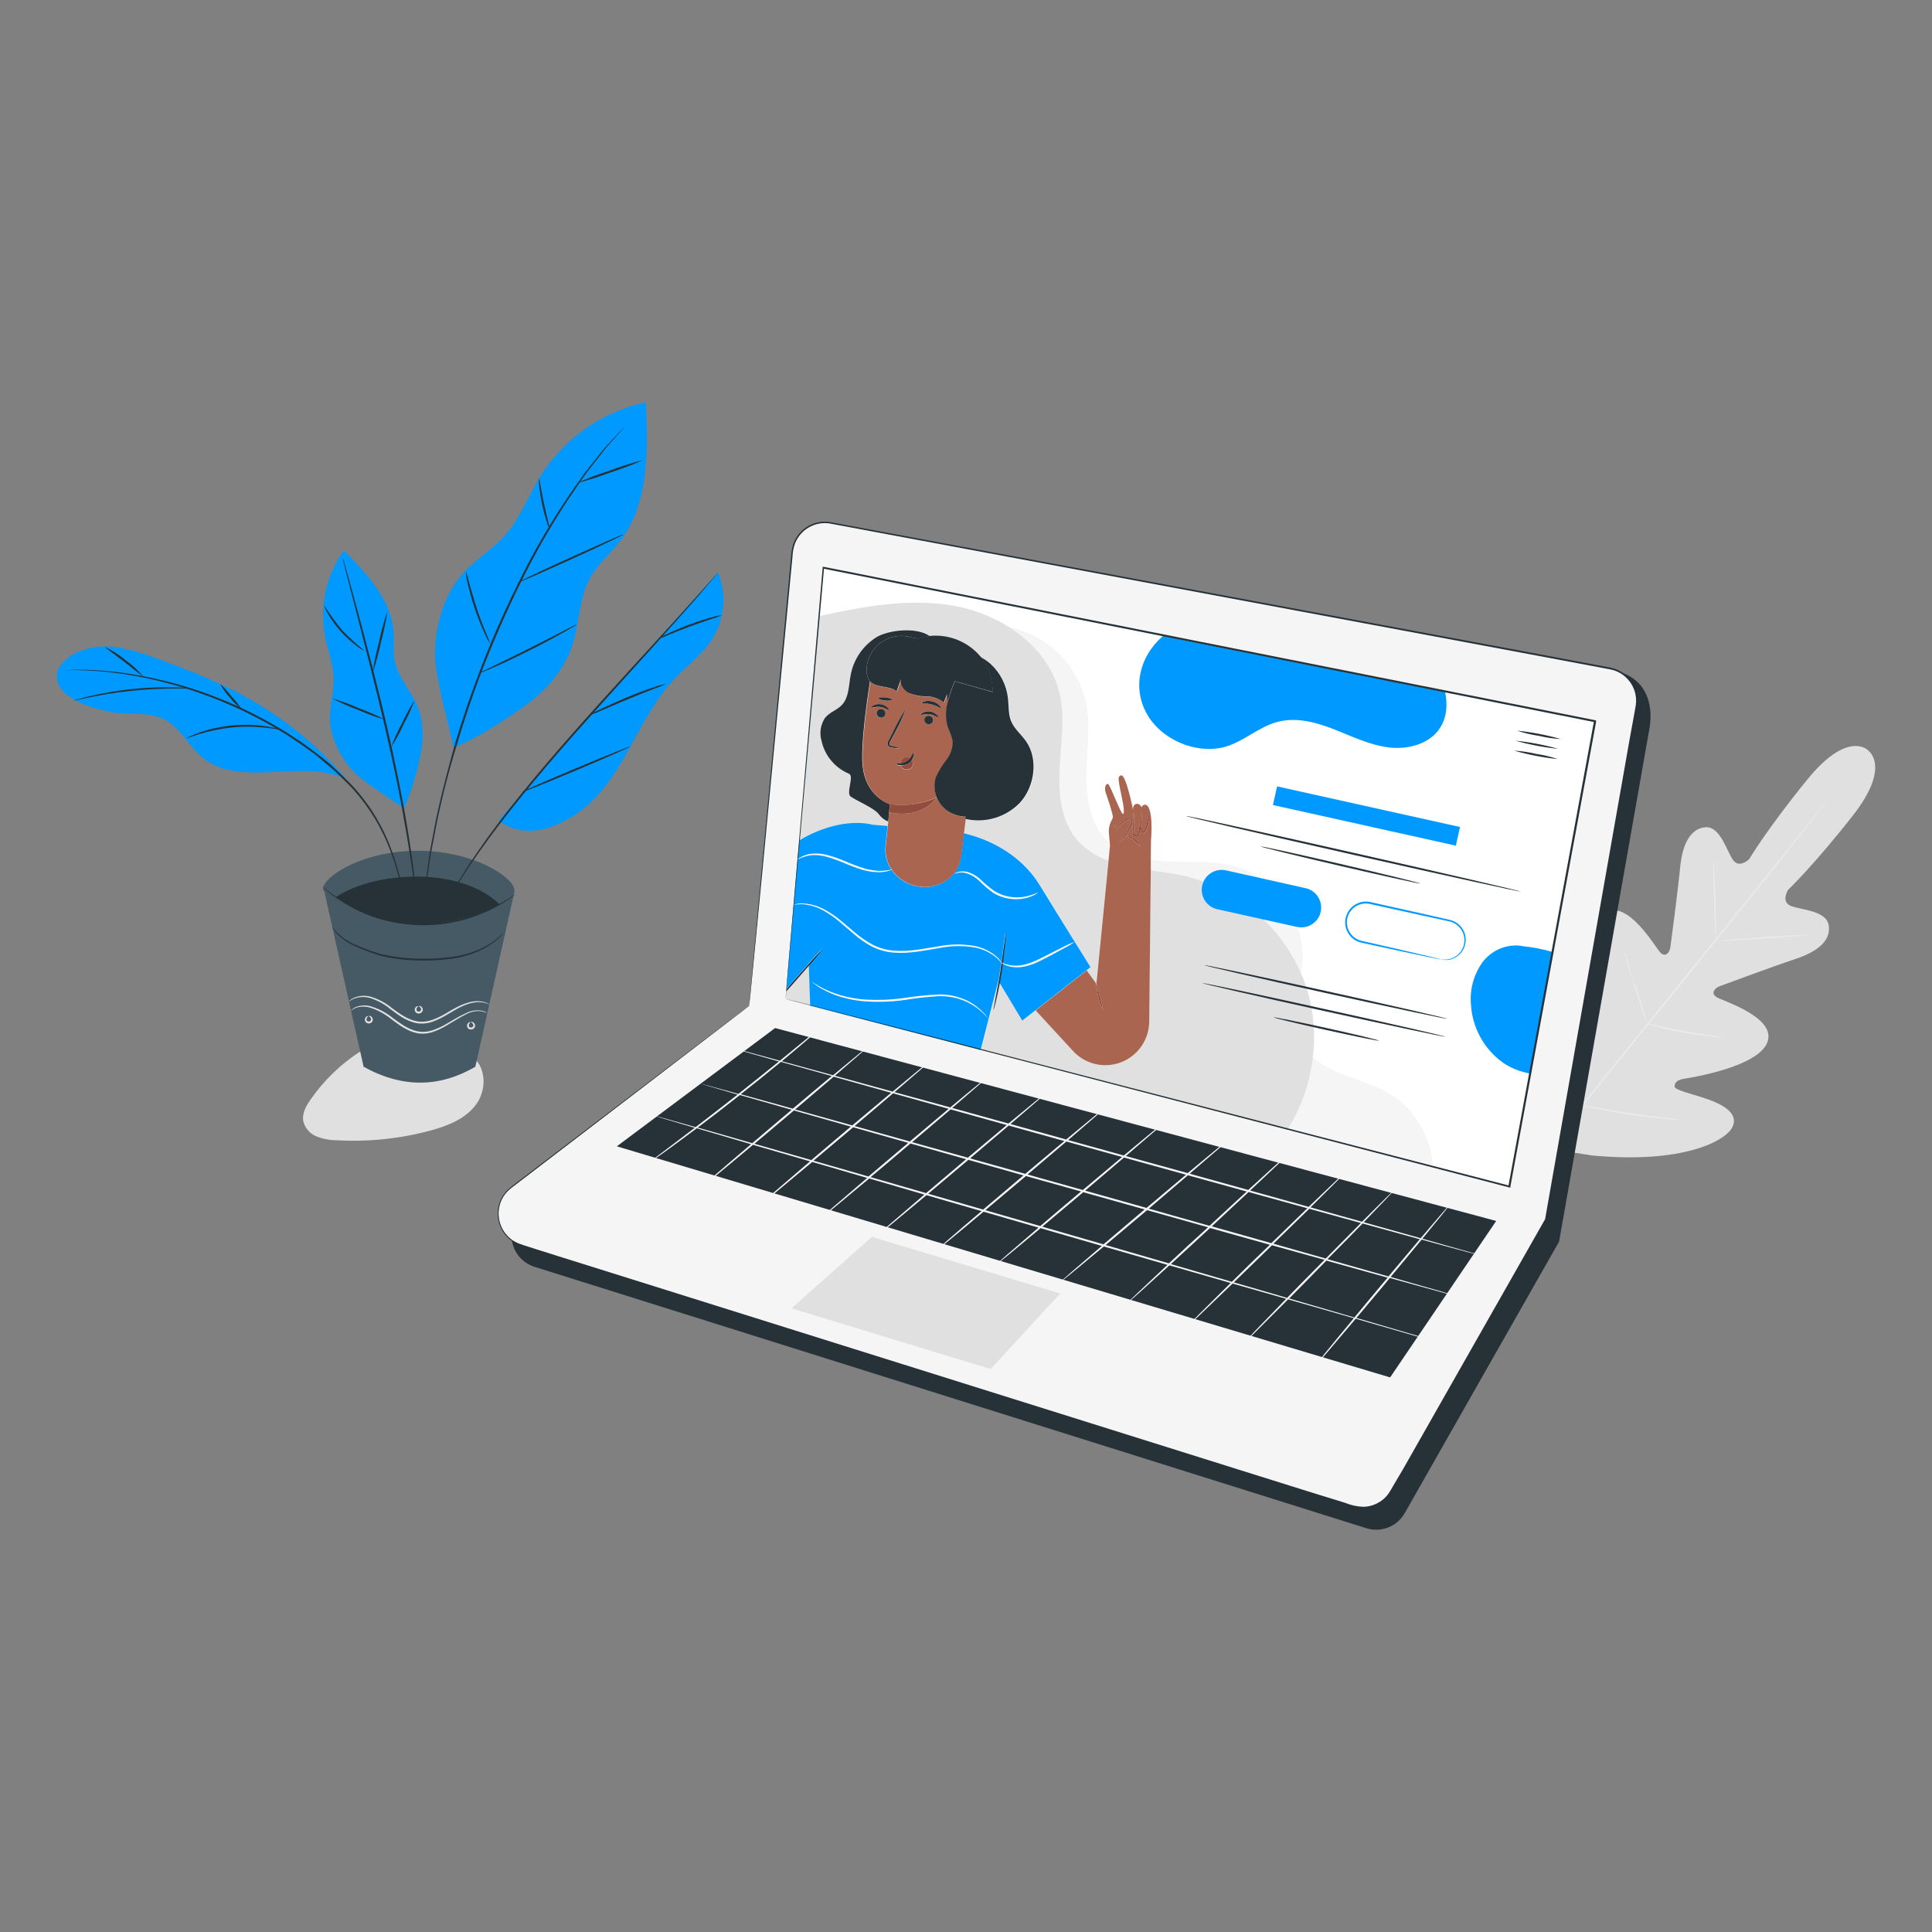 <?xml version="1.0" encoding="UTF-8"?>
<svg id="a" data-name="Layer 1" xmlns="http://www.w3.org/2000/svg" viewBox="0 0 566.929 566.929">
  <rect x="0" y="0" width="566.929" height="566.929" fill="#808080" stroke="none"/>
  <defs>
    <style>
      .b {
        fill: #aa6550;
      }

      .b, .c, .d, .e, .f, .g, .h, .i, .j, .k {
        stroke-width: 0px;
      }

      .c {
        fill: #e0e0e0;
      }

      .d {
        fill: #f5f5f5;
      }

      .e {
        fill: #934d3d;
      }

      .f {
        fill: #fff;
      }

      .g {
        fill: #09f;
      }

      .h {
        fill: #fafafa;
      }

      .i {
        fill: #263238;
      }

      .j {
        fill: #ebebeb;
      }

      .k {
        fill: #455a64;
      }
    </style>
  </defs>
  <path class="c" d="M105.92,308.412c-5.858,3.748-10.91,8.625-14.861,14.347-1.252,1.823-2.427,3.936-2.091,6.117.218,1.011.68,1.954,1.344,2.747.664.793,1.512,1.412,2.469,1.805,1.914.766,3.955,1.164,6.016,1.174,9.278.522,18.58-.445,27.553-2.863,5.2-1.409,10.623-3.567,13.632-8.04,2.706-4.015,2.673-10.064-.939-13.273-2.449-2.237-5.949-2.728-9.226-3.008-7.621-.653-15.291-.454-22.868.593"/>
  <path class="c" d="M548.114,220.127s-5.871-5.994-17.746,8.588c-11.876,14.582-17.064,23.36-17.064,23.36,0,0-2.941,2.952-4.819.201-1.879-2.751-3.735-9.807-7.984-9.527-4.249.279-6.788,4.641-7.458,11.63-.671,6.989-2.707,22.241-2.896,23.617-.19,1.375-1.376,3.154-2.953,1.487-1.576-1.666-9.673-15.823-16.158-11.574-6.486,4.25-5.155,24.02-5.054,26.178.101,2.158-.481,2.952-1.566,3.254-1.085.302-3.355-4.719-5.826-8.644-2.471-3.925-6.016-8.063-9.549-5.289-3.534,2.773-7.448,16.538.973,42.101l4.685,11.585,12.39,1.957c26.837,2.561,39.373-4.294,41.285-8.342,1.912-4.048-2.896-6.62-7.269-8.152-4.372-1.532-9.773-2.65-9.717-3.769.056-1.118.682-1.879,2.818-2.236,2.135-.358,21.705-3.455,24.422-10.724s-12.882-12.032-14.861-13.195c-1.979-1.163-.48-2.728.794-3.209,1.275-.481,15.734-5.838,22.365-8.04,6.631-2.203,10.377-5.468,9.695-9.841-.682-4.372-7.962-4.473-11.059-5.681-3.098-1.207-.862-4.752-.862-4.752,0,0,7.403-7,19.01-21.806,11.608-14.806,4.25-19.278,4.25-19.278"/>
  <path class="j" d="M537.458,233.177s-.067.112-.224.324l-.693.917c-.637.817-1.554,2.001-2.717,3.522-2.371,3.053-5.815,7.458-10.064,12.871-8.566,10.836-20.531,25.72-33.782,42.08-13.251,16.359-25.272,31.232-33.905,42.023-4.305,5.39-7.828,9.751-10.199,12.793l-2.773,3.467c-.313.391-.559.682-.727.905-.168.224-.257.291-.257.291,0,0,.068-.112.224-.324l.693-.917c.637-.817,1.554-2.002,2.717-3.522,2.371-3.053,5.814-7.448,10.064-12.86,8.566-10.835,20.531-25.72,33.793-42.101,13.262-16.382,25.25-31.21,33.86-42.001l10.199-12.793,2.773-3.477.727-.895.291-.302Z"/>
  <path class="j" d="M502.725,252.735c.07.294.112.594.123.895.067.582.123,1.42.201,2.449.135,2.08.246,4.942.302,8.107.056,3.164.1,5.949.145,8.107,0,.973,0,1.789.056,2.449.026.301.026.604,0,.905-.087-.291-.136-.591-.145-.894-.056-.582-.123-1.42-.179-2.449-.112-2.08-.179-4.943-.246-8.107-.067-3.165-.145-5.949-.201-8.108,0-.976-.022-1.793-.067-2.449-.035-.301-.031-.606.011-.906Z"/>
  <path class="j" d="M504.593,276.106c0-.112,5.893-.593,13.173-1.118,7.28-.525,13.195-.816,13.206-.705.011.112-5.893.593-13.184,1.118-7.291.525-13.195.816-13.195.705Z"/>
  <path class="j" d="M483.089,300.349c.311.006.619.055.917.145l2.449.537c2.069.448,4.931,1.063,8.108,1.611,3.176.548,6.072.973,8.174,1.252l2.482.335c.307.024.611.08.906.168-.305.034-.612.034-.917,0-.593,0-1.454-.101-2.505-.201-2.114-.212-5.021-.582-8.208-1.118-3.187-.537-6.049-1.207-8.107-1.722-1.029-.268-1.856-.481-2.427-.659-.3-.092-.591-.207-.872-.347Z"/>
  <path class="j" d="M476.726,279.584c.149.243.262.507.336.783.212.592.458,1.331.76,2.236.637,1.845.828,4.842,2.393,7.257.917,2.852,1.722,5.435,2.236,7.302l.649,2.236c.093.272.157.553.19.839-.149-.243-.262-.507-.336-.783l-.76-2.236c-.637-1.856-1.476-4.473-2.393-7.269-.917-2.796-1.711-5.424-2.237-7.302l-.648-2.236c-.092-.269-.156-.546-.19-.827Z"/>
  <path class="j" d="M455.033,298.572c.167.323.306.659.414,1.006l.995,2.807c.817,2.37,1.924,5.591,3.131,9.281,1.208,3.69,2.237,6.933,3.03,9.326.347,1.118.649,2.102.872,2.84.129.339.219.692.269,1.051-.167-.323-.306-.659-.414-1.006l-.995-2.796c-.817-2.371-1.924-5.659-3.131-9.293-1.208-3.634-2.237-6.933-3.03-9.326-.347-1.118-.637-2.102-.872-2.841-.122-.342-.211-.693-.269-1.051Z"/>
  <path class="j" d="M463.71,324.201c.376.026.751.082,1.118.168l3.131.559c2.639.481,6.296,1.118,10.355,1.722,4.059.604,7.727,1.051,10.4,1.353l3.164.369c.378.025.752.085,1.118.179-.391.029-.783.029-1.174,0-.749,0-1.834-.123-3.164-.246-2.684-.235-6.374-.637-10.445-1.241-4.07-.604-7.704-1.286-10.343-1.834-1.309-.268-2.371-.503-3.109-.682-.358-.092-.709-.207-1.051-.347Z"/>
  <path class="i" d="M223.703,301.613l-69.812,53.273c-1.403,1.071-2.483,2.508-3.126,4.151-.642,1.644-.821,3.432-.516,5.171.304,1.738,1.08,3.36,2.243,4.688,1.163,1.327,2.668,2.311,4.351,2.842l244.122,76.711c2.105.657,4.372.571,6.422-.243,2.05-.814,3.758-2.307,4.839-4.23l45.277-79.652,26.536-150.694c.917-5.199.134-13.419-8.23-16.248l-228.042-37.55c-1.316-.243-2.668-.21-3.97.097-1.302.307-2.526.882-3.595,1.687-1.068.805-1.958,1.824-2.611,2.992-.654,1.167-1.057,2.458-1.185,3.79l-12.703,133.215Z"/>
  <path class="d" d="M219.812,295.205l-69.778,53.295c-1.403,1.073-2.483,2.51-3.125,4.154-.642,1.644-.819,3.433-.514,5.172.306,1.739,1.083,3.36,2.247,4.687,1.165,1.327,2.671,2.309,4.355,2.839l244.077,76.689c2.105.652,4.371.565,6.419-.249,2.049-.814,3.757-2.304,4.841-4.224l45.278-79.652,26.547-150.638c.454-2.505-.103-5.088-1.549-7.184-1.446-2.096-3.663-3.533-6.167-3.998l-228.578-42.672c-1.315-.247-2.667-.217-3.971.088-1.303.305-2.528.878-3.597,1.683-1.069.805-1.959,1.824-2.612,2.992-.653,1.168-1.056,2.459-1.182,3.791l-12.692,133.226Z"/>
  <path class="i" d="M219.812,295.206s.067-.906.224-2.639c.157-1.733.391-4.327.705-7.704.626-6.776,1.555-16.773,2.751-29.6,1.197-12.826,2.684-28.56,4.395-46.798.865-9.125,1.782-18.861,2.751-29.209.485-5.173.984-10.489,1.498-15.946.052-1.402.324-2.787.805-4.104.82-2.029,2.294-3.725,4.188-4.819,1.895-1.094,4.101-1.523,6.268-1.22l159.337,29.678,46.049,8.588,23.785,4.473c2.081.42,3.973,1.496,5.398,3.069,1.425,1.574,2.308,3.563,2.519,5.675.101,1.05.044,2.109-.168,3.142l-.537,3.053c-.358,2.024-.727,4.07-1.118,6.106-5.747,32.697-11.708,66.535-17.813,101.2-2.404,13.665-4.786,27.195-7.022,39.876l-24.042,42.269c-3.936,6.94-7.846,13.821-11.73,20.643l-5.793,10.198-2.885,5.055c-.44.882-.933,1.738-1.476,2.561-.591.799-1.3,1.504-2.102,2.091-1.618,1.164-3.544,1.822-5.536,1.89-.985.026-1.969-.094-2.918-.358-.939-.268-1.834-.57-2.751-.85l-10.858-3.41-21.392-6.709-41.375-12.994-142.161-44.73-14.738-4.64-7.079-2.237-3.477-1.118c-.571-.157-1.118-.403-1.7-.615-.552-.253-1.083-.548-1.587-.884-1.929-1.372-3.304-3.388-3.876-5.685-.572-2.297-.304-4.722.756-6.839.275-.496.582-.974.917-1.431.335-.443.709-.855,1.118-1.23.827-.771,1.722-1.375,2.572-2.046l5.066-3.869,34.05-25.921,21.471-16.326,5.591-4.227c1.252-.962,1.912-1.431,1.912-1.431l-1.868,1.454-5.591,4.261-21.403,16.404-34.017,26.033-5.066,3.88c-.85.66-1.767,1.286-2.549,2.024-.405.368-.778.768-1.118,1.197-.324.44-.616.903-.872,1.387-1.022,2.042-1.279,4.383-.725,6.597.554,2.215,1.882,4.159,3.744,5.48.487.321.999.602,1.532.839.548.212,1.118.447,1.666.615l3.467,1.118,7.09,2.236,14.739,4.618,142.206,44.606,41.375,12.983,21.392,6.709,10.858,3.355c1.746.717,3.604,1.118,5.491,1.185,1.875-.07,3.688-.693,5.211-1.789.76-.551,1.431-1.214,1.991-1.968.542-.787,1.038-1.605,1.487-2.449l2.975-5.032c1.923-3.385,3.854-6.784,5.792-10.198,3.869-6.821,7.779-13.702,11.73-20.643l24.031-42.281v.089c2.236-12.681,4.607-26.212,7.022-39.876l17.825-101.189,1.118-6.117.548-3.053c.2-.982.256-1.988.167-2.986-.206-1.997-1.047-3.875-2.399-5.358-1.353-1.484-3.146-2.494-5.115-2.883l-23.785-4.473-46.049-8.611-159.315-29.745c-2.082-.299-4.205.108-6.029,1.155s-3.245,2.676-4.035,4.626c-.469,1.281-.734,2.628-.783,3.992-.53,5.465-1.036,10.787-1.521,15.968-.995,10.344-1.934,20.128-2.807,29.231-1.756,18.239-3.265,33.961-4.473,46.809-1.207,12.849-2.236,22.801-2.862,29.566-.324,3.355-.582,5.938-.75,7.671s-.313,2.583-.313,2.583Z"/>
  <path class="i" d="M227.45,301.669l-46.44,34.71,226.912,67.81,31.121-45.914-211.593-56.605Z"/>
  <path class="c" d="M255.831,362.959l-23.595,20.956,58.461,17.814,20.419-22.163-55.285-16.606Z"/>
  <path class="d" d="M407.832,375.014c12.938,3.59,20.553,5.669,20.564,5.591s-7.503-2.236-20.318-5.893c3.355-4.037,6.463-7.771,9.091-10.958,11.775,3.22,18.653,5.077,18.674,5.021.022-.056-6.788-2.001-18.451-5.289,4.965-6.027,8.175-9.997,8.096-10.064s-3.467,3.869-8.599,9.919l-16.706-4.685c5.401-5.591,8.879-9.226,8.812-9.304s-3.757,3.556-9.326,9.159l-15.107-4.227c6.542-6.441,10.869-10.78,10.802-10.847-.067-.068-4.618,4.216-11.35,10.701l-17.165-4.786c7.123-6.654,11.887-11.182,11.809-11.272s-5.066,4.406-12.379,11.104l-17.177-4.775c7.224-6.173,12.021-10.343,11.954-10.433-.067-.089-5.11,4.059-12.535,10.265l-18.16-5.01c7.235-6.173,12.032-10.355,11.965-10.433s-5.111,4.048-12.558,10.276l-5.01-1.398-11.316-3.131c6.843-5.859,11.339-9.773,11.271-9.852-.067-.078-4.786,3.791-11.842,9.684l-16.349-4.54c6.452-5.524,10.657-9.181,10.59-9.259-.068-.078-4.473,3.545-11.182,9.113l-16.505-4.573c6.788-5.804,11.182-9.684,11.182-9.762s-4.752,3.757-11.742,9.606l-16.371-4.473c6.408-5.479,10.567-9.113,10.512-9.192-.056-.078-4.473,3.511-11.07,9.035l-16.952-4.663c5.971-5.111,9.795-8.454,9.74-8.521s-4.104,3.232-10.277,8.376l-15.018-4.115c2.013-1.677,3.869-3.231,5.479-4.607,2.338-1.99,4.216-3.623,5.502-4.764l1.465-1.319c.178-.149.343-.314.492-.492-.204.114-.395.249-.571.402l-1.532,1.241-5.591,4.618-5.826,4.764c-9.728-2.661-15.32-4.159-15.331-4.104s5.468,1.621,15.052,4.328c-3.534,2.862-7.571,6.105-11.887,9.516-6.989-1.924-10.914-2.986-10.926-2.941-.011.045,3.825,1.118,10.691,3.131l-.436.347c-4.249,3.355-8.286,6.463-11.887,9.214-7.895-2.236-12.357-3.477-12.379-3.433-.022.044,4.361,1.353,12.122,3.634-2.527,1.935-4.853,3.701-6.855,5.211l-5.803,4.372-1.588,1.163c-.187.135-.362.285-.525.447,0,0,.224-.1.592-.358l1.633-1.118c1.409-.973,3.433-2.415,5.916-4.227,2.113-1.532,4.562-3.355,7.223-5.356l15.935,4.674c-9.214,7.828-15.655,13.419-15.655,13.542,0,.123,6.821-5.457,16.237-13.363l16.729,4.853c-8.666,7.38-14.66,12.569-14.537,12.658.123.089,6.329-5.055,15.197-12.48l16.103,4.685c-8.185,6.967-13.766,11.809-13.687,11.898.078.089,5.905-4.708,14.291-11.73l16.181,4.719c-8.386,7.157-14.134,12.144-14.067,12.233.068.089,6.084-4.853,14.683-12.055l16.158,4.675c-7.917,6.709-13.262,11.395-13.195,11.484s5.669-4.473,13.787-11.306l16.136,4.663c-7.425,6.34-12.379,10.656-12.301,10.746s5.267-4.193,12.905-10.578l1.599.47,16.371,4.73c-7.335,6.262-12.222,10.512-12.155,10.59s5.199-4.115,12.737-10.422l18.674,5.39c-7.079,6.609-11.809,11.104-11.73,11.182s5.032-4.372,12.3-11.026l17.97,5.166c-7.514,7.391-12.613,12.491-12.535,12.58.078.089,5.412-4.987,13.105-12.412l15.723,4.473c-7.291,7.481-12.301,12.692-12.2,12.771.101.078,5.312-5.088,12.771-12.603l19.29,5.524c-6.933,8.353-11.708,14.235-11.618,14.313.089.078,5.099-5.759,12.178-14.156,15.23,4.428,24.378,7.056,24.378,6.944,0-.112-9.002-2.74-24.177-7.179,2.393-2.841,5.01-5.96,7.749-9.237l2.046-2.482ZM399.848,359.023l16.773,4.618c-2.672,3.165-5.814,6.888-9.192,10.925l-17.892-5.077c3.869-3.858,7.358-7.425,10.31-10.467ZM384.192,354.707l15.152,4.171c-2.997,3.019-6.519,6.575-10.321,10.433l-15.342-4.362c3.802-3.701,7.391-7.202,10.511-10.243ZM366.413,349.798l17.221,4.752c-3.142,3.031-6.709,6.508-10.567,10.243l-17.478-4.931c3.892-3.634,7.57-7.056,10.791-10.064h.034ZM348.611,344.878l17.221,4.764c-3.265,2.986-6.967,6.396-10.902,10.064l-17.825-5.032c4.149-3.567,8.074-6.888,11.473-9.796h.034ZM329.858,339.678l18.16,5.032c-3.455,2.885-7.403,6.206-11.585,9.74l-18.003-5.066c4.115-3.511,8.006-6.799,11.395-9.706h.034ZM312.938,334.981l11.697,3.243,4.63,1.286c-3.433,2.874-7.358,6.173-11.518,9.684l-.559-.157-15.655-4.395c4.16-3.511,8.029-6.799,11.372-9.661h.034ZM295.997,330.285l16.326,4.54-11.462,9.628-16.192-4.54c4.171-3.522,8.029-6.81,11.328-9.628ZM278.955,325.544l16.471,4.585c-3.355,2.807-7.246,6.072-11.428,9.594l-16.348-4.573c4.137-3.501,7.984-6.777,11.305-9.606ZM262.059,320.824l16.315,4.551c-3.355,2.818-7.246,6.083-11.395,9.583l-16.203-4.529c4.16-3.5,8.007-6.799,11.283-9.606ZM244.625,315.949l16.874,4.719c-3.355,2.796-7.223,6.05-11.406,9.572l-16.773-4.674c4.205-3.556,8.063-6.832,11.305-9.617ZM229.149,311.599l14.928,4.149c-3.355,2.762-7.202,6.027-11.417,9.583l-15.286-4.238c4.294-3.355,8.297-6.609,11.775-9.494ZM220.751,335.451l-16.013-4.574c3.556-2.661,7.492-5.681,11.618-8.946l.76-.604,15.186,4.327c-.895.76-1.8,1.532-2.728,2.304l-8.823,7.492ZM238.084,340.416l-16.696-4.786,8.566-7.213c1.029-.861,2.035-1.711,3.019-2.561l16.696,4.741-1.812,1.532-9.773,8.286ZM254.857,345.236l-16.147-4.641c2.952-2.46,6.161-5.178,9.539-8.018l2.102-1.79,16.158,4.574-1.029.872c-3.824,3.209-7.414,6.262-10.634,9.002h.011ZM271.754,350.111l-16.282-4.697c3.165-2.65,6.709-5.591,10.378-8.745l1.331-1.118,16.315,4.607-1.543,1.308-10.199,8.644ZM288.527,354.942l-16.158-4.652c3.053-2.572,6.43-5.401,9.964-8.398l1.834-1.543,16.158,4.563-.76.637c-3.981,3.366-7.738,6.553-11.07,9.393h.033ZM305.301,359.784l-16.158-4.663c3.287-2.751,6.966-5.848,10.847-9.125l1.062-.895,15.991,4.473.178.056c-4.383,3.679-8.443,7.135-11.976,10.153h.056ZM323.852,365.151l-16.773-4.842-1.219-.358c3.5-2.929,7.481-6.284,11.708-9.852l.313-.257,18.003,5.054c-4.405,3.712-8.521,7.213-12.077,10.254h.044ZM343.064,370.742l-18.619-5.401c3.545-2.963,7.593-6.374,11.887-9.997l.268-.235,17.892,5.021c-4.216,3.813-8.107,7.425-11.484,10.59l.056.022ZM361.481,376.132l-17.892-5.199c3.355-3.098,7.246-6.654,11.35-10.445l.157-.134,17.534,4.909-.872.839c-3.712,3.545-7.179,6.944-10.276,10.03ZM377.718,380.863l-15.655-4.563c3.064-2.952,6.475-6.262,10.065-9.773l1.118-1.118,15.421,4.272-1.755,1.778c-3.321,3.332-6.408,6.497-9.192,9.348v.056ZM397.466,386.621l-19.166-5.591c2.751-2.773,5.793-5.849,8.946-9.103l1.98-2.013,17.959,4.998-1.901,2.236c-2.75,3.321-5.434,6.508-7.816,9.416v.056Z"/>
  <path class="f" d="M230.513,292.891l.178-2.013.067-.671,3.825-43.611,5.77-65.752c12.983-2.841,26.289-5.334,39.339-3.075,5.809,1.016,11.365,3.15,16.36,6.285,5.438,1.099,10.448,3.731,14.438,7.584,3.991,3.854,6.795,8.769,8.083,14.165,1.487,6.888.335,14.034.19,21.079-.145,7.045.996,14.694,5.972,19.681.291.291.592.571.895.827-.056-.749-.146-1.901-.19-2.382-.247-1.545.054-3.127.85-4.473.118-.236.202-.488.246-.749,0-.928-1.51-5.479-2.08-7.146-.682-2.001.425-3.131.906-2.326.895,1.487,3.355,7.906,4.037,8.476.682.571.168-2.784.168-2.784-1.375-7.123-1.879-8.141-.615-8.465,1.443-.38,3.534,10.221,3.534,10.221,0,0-.28-1.487.85-1.834,1.129-.346,1.722,1.118,1.722,1.118-.179-.76.906-.928.906-.928,2.718.257,1.756,10.612,1.756,10.612l-.056,5.591c1.764.26,3.541.42,5.322.481,6.587.269,13.307-.279,19.636,1.532,12.099,3.466,20.755,16.292,19.446,28.805-.089.805-.212,1.621-.358,2.427.747,1.685,1.389,3.414,1.923,5.178,1.859,6.362,2.392,13.037,1.565,19.614,2.226,1.789,4.696,3.25,7.336,4.338,5.267,2.237,10.959,3.601,15.812,6.642,3.481,2.297,6.379,5.374,8.464,8.986,2.084,3.612,3.298,7.661,3.546,11.824l22.499,5.848,6.083-32.988c-2.873-.472-5.607-1.571-8.007-3.221-2.736-1.977-4.995-4.543-6.61-7.507-1.616-2.964-2.548-6.253-2.727-9.624-.366-4.314.802-8.619,3.298-12.155,1.265-1.737,2.963-3.113,4.925-3.99,1.962-.877,4.119-1.225,6.257-1.008l.436.112c3.03.287,6.026.864,8.946,1.722l12.603-67.899-226.442-44.998-11.104,126.45ZM427.189,248.162l-53.675-11.909,1.219-5.479,53.675,11.921-1.219,5.468ZM424.035,203.096c.705,3.702.515,7.369-1.509,10.523-3.075,4.774-9.483,6.429-15.119,5.714-5.636-.715-10.835-3.355-16.136-5.367-5.301-2.013-11.182-3.578-16.617-2.068-5.434,1.509-10.064,6.005-15.655,7.391-8.242,2.024-18.485-2.236-22.723-10.198-3.836-7.213-2.236-16.192,4.92-22.454l82.839,16.46Z"/>
  <path class="g" d="M336.31,209.068c4.238,7.984,14.481,12.223,22.722,10.198,5.591-1.387,10.064-5.859,15.655-7.391,5.591-1.532,11.316,0,16.617,2.069,5.3,2.068,10.5,4.652,16.136,5.367,5.636.716,12.043-.939,15.118-5.714,2.024-3.154,2.237-6.821,1.51-10.522l-82.806-16.461c-7.145,6.262-8.789,15.242-4.954,22.454Z"/>
  <path class="d" d="M310.96,203.543c1.666,7.146.425,14.615,0,21.951-.425,7.336.313,15.298,5.054,20.911,2.505,2.811,5.683,4.939,9.237,6.184l.447-4.473-.067-.716c-.302-.257-.604-.537-.894-.827-4.976-4.988-6.117-12.636-5.972-19.681.145-7.044,1.298-14.19-.19-21.079-1.288-5.396-4.092-10.311-8.083-14.165-3.991-3.854-9.001-6.486-14.438-7.585,7.28,4.551,12.972,11.205,14.906,19.48Z"/>
  <path class="d" d="M347.895,257.096c7.445,1.835,14.369,5.355,20.237,10.29,5.869,4.934,10.526,11.15,13.612,18.169.145-.805.269-1.621.358-2.427,1.309-12.513-7.347-25.339-19.446-28.805-6.329-1.812-13.05-1.264-19.636-1.532-1.782-.061-3.559-.221-5.323-.481v3.087c3.399.492,6.832.917,10.198,1.7Z"/>
  <path class="d" d="M408.381,321.339c-4.853-3.042-10.546-4.394-15.812-6.642-2.64-1.089-5.11-2.55-7.336-4.338-.9,7.509-3.476,14.721-7.537,21.101l42.717,11.082v-.391c-.25-4.165-1.467-8.215-3.556-11.827-2.088-3.613-4.991-6.688-8.476-8.983Z"/>
  <path class="c" d="M237.391,282.659l-.481.592.492-.548-.011-.044Z"/>
  <path class="c" d="M385.233,310.358c.826-6.576.293-13.252-1.566-19.614-.534-1.764-1.177-3.493-1.923-5.178-3.085-7.021-7.741-13.24-13.61-18.176-5.869-4.936-12.793-8.458-20.239-10.294-3.355-.783-6.799-1.207-10.232-1.688l-.436,44.438c-.031,2.581-.836,5.093-2.311,7.211-1.476,2.118-3.553,3.743-5.963,4.667-2.41.923-5.042,1.101-7.554.51-2.512-.59-4.79-1.922-6.537-3.822l-10.925-11.921-3.802,2.974-6.709-11.182c-.347,1.856-.705,3.522-1.018,4.831-.235,1.018-.448,1.823-.604,2.382-.058.299-.156.588-.291.861.011-.302.052-.602.123-.895.123-.671.279-1.476.458-2.415.279-1.431.626-3.276.995-5.323v-.078l-5.144,20.497,89.85,23.304c4.024-6.386,6.566-13.592,7.436-21.09Z"/>
  <path class="c" d="M256.132,241.944l4.383.358c0-.414.078-.828.123-1.23-1.143-.461-2.132-1.236-2.851-2.236-1.32-1.8-6.408-3.847-8.186-5.111-1.465-1.04,1.118-6.072-.525-6.709-2.016-.848-3.798-2.17-5.194-3.854-1.396-1.684-2.364-3.68-2.823-5.819-.321-1.113-.397-2.281-.224-3.426.174-1.145.593-2.238,1.23-3.205,1.375-1.756,3.69-2.36,5.155-4.037,1.968-2.236,1.856-5.692,2.438-8.7.433-2.281,1.34-4.445,2.661-6.354,1.321-1.909,3.028-3.519,5.009-4.728,3.522-2.057,11.675-3.008,15.51-.246,2.8-.283,5.627.126,8.233,1.188,2.606,1.063,4.913,2.747,6.718,4.907l.1.134c1.046.54,2.021,1.205,2.908,1.979,2.868,2.627,4.691,6.2,5.133,10.064.257,2.236.078,4.63.895,6.709.939,2.382,2.997,3.981,4.473,6.05,3.601,5.211,2.46,13.262-1.867,17.959-2.033,2.099-4.573,3.637-7.374,4.466-2.801.829-5.769.92-8.617.264l-.514,4.137c5.278,1.208,16.024,4.876,22.365,15.354,7.112,11.63,14.828,23.919,14.828,23.919l-1.241.973,2.807,3.903v-.201l3.534-35.895c-3.554-1.244-6.732-3.372-9.237-6.184-4.741-5.591-5.435-13.575-5.054-20.911.38-7.335,1.633-14.806,0-21.951-1.935-8.275-7.627-14.928-14.873-19.502-4.995-3.135-10.551-5.269-16.36-6.284-13.05-2.237-26.357.235-39.339,3.075l-5.771,65.752c12.536-7.38,21.549-4.607,21.549-4.607Z"/>
  <path class="c" d="M237.413,283.318c-.961,1.118-2.046,2.36-3.198,3.668-1.152,1.309-2.438,2.762-3.489,3.925l-.179,2.013v.381l7.302,1.889-.436-11.876Z"/>
  <path class="b" d="M325.284,252.59l-3.534,35.895c.145.179.458,1.89.973,3.959.407,1.307.739,2.636.995,3.981-.687-1.206-1.17-2.517-1.431-3.88-.346-1.271-.545-2.576-.592-3.892l-2.807-3.903-14.985,11.742,10.959,11.92c1.747,1.9,4.024,3.232,6.537,3.822,2.512.591,5.144.413,7.554-.51,2.41-.923,4.487-2.549,5.963-4.667,1.475-2.118,2.28-4.63,2.311-7.211l.458-44.438v-3.087l.056-5.591s.962-10.355-1.755-10.612c0,0-1.118.167-.906.928,0,0-.592-1.454-1.722-1.118-1.129.336-.85,1.834-.85,1.834,0,0-2.091-10.601-3.533-10.221-1.264.324-.761,1.342.615,8.465,0,0,.537,3.355-.168,2.784-.705-.57-3.142-6.989-4.037-8.476-.48-.805-1.587.324-.905,2.326.57,1.666,2.125,6.217,2.08,7.146-.044.26-.127.513-.246.749-.796,1.346-1.097,2.928-.85,4.473,0,.481.134,1.633.19,2.382l.067.716-.436,4.484ZM332.475,240.691c-.009-.752.066-1.502.224-2.236.101.741.131,1.489.089,2.236v2.393c-.034.462-.034.925,0,1.387,0,.413.436.76.738.581s.448-.716.559-1.185c.112-.47.19-.928.269-1.375.145-.884.257-1.688.346-2.371.054-.741.197-1.473.425-2.18.028.747-.006,1.495-.101,2.237,0,.492-.101,1.118-.168,1.666-.033.298-.033.597,0,.895.031.43.178.843.425,1.197.157.134.257.134.391,0,.141-.243.261-.497.358-.761.485-1.396.859-2.828,1.118-4.283.2,1.526-.041,3.079-.693,4.473-.117.299-.259.587-.425.861-.06.085-.138.155-.23.205-.091.05-.192.079-.296.085-.106-.011-.209-.047-.298-.106-.089-.058-.164-.137-.216-.23-.178-.225-.301-.489-.358-.771.005-.029.005-.059,0-.089-.026.211-.064.42-.112.626-.022.284-.101.561-.232.815-.13.253-.31.478-.529.661-.154.083-.33.116-.503.096-.174-.02-.338-.092-.469-.207-.231-.202-.382-.479-.425-.783-.044-.487-.044-.977,0-1.465.034-.828.067-1.633.112-2.371ZM327.755,243.062c.396-.712.906-1.354,1.51-1.901.425-.367.89-.686,1.387-.951.297-.173.645-.236.984-.179.189.051.358.16.484.309.126.15.203.335.221.53.017.555-.118,1.104-.391,1.587-.189.446-.405.879-.648,1.298-.278.509-.596.995-.951,1.454.895.041,1.758.345,2.482.872.426.251.797.586,1.091.983.294.398.505.85.62,1.331-.602-.7-1.26-1.351-1.968-1.946-.717-.49-1.505-.867-2.337-1.118-.112.134-.212.291-.313.413-.448.604-.996,1.125-1.621,1.544,0,0,.559-.649,1.365-1.745.472-.644.898-1.32,1.274-2.024.213-.391.414-.817.604-1.264.22-.414.343-.873.358-1.342-.008-.109-.049-.213-.116-.299-.068-.086-.16-.149-.264-.182-.236-.034-.477.013-.682.135-.464.247-.902.539-1.309.872-.644.545-1.196,1.19-1.633,1.912l-.134.212-.112-.212c-.272-.448-.62-.846-1.028-1.174,0,0,.537.089,1.129.884Z"/>
  <path class="e" d="M327.655,243.33l.112.212.135-.212c.436-.722.988-1.368,1.633-1.912.406-.333.844-.625,1.308-.872.205-.121.446-.168.682-.134.104.033.196.097.264.182.068.085.108.189.116.298-.015.469-.137.928-.358,1.342-.19.447-.391.872-.604,1.264-.377.704-.803,1.38-1.275,2.024-.805,1.118-1.42,1.689-1.365,1.745.625-.418,1.174-.94,1.622-1.543.1-.123.201-.28.313-.414.832.251,1.62.628,2.337,1.118.707.594,1.366,1.245,1.968,1.946-.115-.481-.326-.934-.62-1.332-.294-.398-.665-.732-1.092-.983-.724-.528-1.587-.831-2.482-.872.355-.458.673-.944.951-1.454.243-.419.46-.852.649-1.297.273-.484.408-1.033.391-1.588-.018-.195-.095-.38-.221-.53-.126-.15-.294-.257-.483-.309-.339-.058-.687.005-.984.178-.496.264-.961.583-1.387.951-.604.547-1.114,1.189-1.51,1.901-.559-.738-1.118-.884-1.118-.85.401.32.745.706,1.018,1.14Z"/>
  <path class="e" d="M332.352,244.561c.043.303.194.582.425.783.131.115.295.188.469.207.174.02.35-.013.504-.095.219-.183.398-.408.529-.662.131-.254.21-.53.232-.814.048-.207.085-.416.112-.626.005.029.005.059,0,.089.057.282.18.546.358.772.065.076.146.136.236.176.091.041.19.061.289.058.103-.006.205-.035.296-.086.091-.05.169-.121.23-.205.166-.274.308-.562.425-.861.652-1.395.893-2.946.693-4.473-.26,1.455-.633,2.887-1.118,4.283-.097.263-.217.517-.358.76-.135.168-.235.168-.391,0-.248-.353-.395-.767-.425-1.197-.033-.297-.033-.597,0-.894.067-.604.123-1.174.168-1.666.095-.742.129-1.489.101-2.236-.228.707-.371,1.439-.425,2.18-.089.682-.201,1.487-.347,2.37-.078.448-.156.906-.268,1.376-.112.47-.246.995-.559,1.185-.313.19-.693-.168-.738-.582-.034-.462-.034-.925,0-1.387v-2.393c.042-.746.012-1.495-.089-2.236-.158.735-.233,1.485-.224,2.236,0,.738-.078,1.544-.123,2.405-.049.509-.049,1.022,0,1.532Z"/>
  <path class="g" d="M292.989,287.658v.078c.142-.85.287-1.722.436-2.617.503-3.12.894-5.949,1.118-7.995.123-.95.235-1.755.324-2.427.021-.3.078-.596.168-.883.041.296.041.598,0,.894,0,.582-.089,1.42-.19,2.449-.179,2.068-.526,4.909-1.029,8.029-.179,1.118-.358,2.125-.548,3.109l6.709,11.182,3.802-2.974,14.985-11.741,1.241-.973s-7.716-12.301-14.828-23.919c-6.396-10.478-17.142-14.146-22.364-15.353l-.861,6.91c-.705,5.659-6.128,9.561-12.178,8.756-6.116-.805-10.556-6.106-9.941-11.831.224-2.046.436-4.127.615-5.994l-4.383-.358s-9.013-2.818-21.515,4.596l-3.824,43.611c.928-1.118,1.968-2.236,3.087-3.545,1.118-1.308,2.102-2.382,3.03-3.422l.481-.592c1.26-1.495,2.6-2.921,4.014-4.272-1.244,1.694-2.58,3.318-4.003,4.864l.402,11.876,50.03,12.983,5.222-20.441Z"/>
  <path class="e" d="M322.287,292.544c.261,1.363.745,2.674,1.431,3.881-.255-1.345-.588-2.674-.995-3.981-.514-2.068-.827-3.779-.973-3.958v.202c.032,1.302.212,2.596.537,3.858Z"/>
  <path class="i" d="M237.413,283.319c1.422-1.547,2.759-3.171,4.003-4.864-1.414,1.351-2.754,2.777-4.014,4.271l-.492.548c-.928,1.04-1.957,2.237-3.03,3.422-1.074,1.185-2.159,2.46-3.087,3.545l-.067.671c1.051-1.118,2.236-2.494,3.489-3.925,1.252-1.431,2.237-2.549,3.199-3.668Z"/>
  <path class="i" d="M294.947,277.158c.101-1.029.157-1.867.19-2.449.041-.296.041-.598,0-.894-.09.287-.146.583-.168.884-.089.671-.202,1.476-.324,2.426-.269,2.046-.66,4.876-1.118,7.995-.142.895-.287,1.767-.436,2.617-.369,2.046-.716,3.891-.995,5.323-.179.939-.336,1.744-.459,2.415-.071.293-.112.593-.123.894.134-.273.232-.562.291-.861.157-.559.369-1.364.604-2.382.313-1.309.671-2.974,1.018-4.831.19-.984.369-2.025.548-3.109.447-3.12.76-5.96.973-8.029Z"/>
  <path class="i" d="M253.046,223.572c-.279-5.938,1.118-16.383,2.236-23.684-.783-1.053-1.135-2.365-.984-3.668.088-1.555.531-3.069,1.295-4.427.763-1.357,1.828-2.522,3.111-3.405,1.284-.883,2.752-1.46,4.292-1.688,1.541-.228,3.113-.1,4.597.373l1.8.346c1.109-.377,2.257-.629,3.422-.749-3.836-2.762-11.988-1.812-15.51.246-1.982,1.208-3.688,2.82-5.009,4.728-1.321,1.909-2.228,4.073-2.661,6.354-.582,3.008-.47,6.441-2.438,8.7-1.465,1.678-3.78,2.237-5.155,4.037-.63.966-1.043,2.057-1.213,3.197-.17,1.14-.092,2.304.229,3.412.458,2.145,1.429,4.147,2.829,5.835,1.4,1.688,3.188,3.013,5.211,3.86,1.655.637-.939,5.67.526,6.709,1.778,1.264,6.866,3.355,8.185,5.111.72,1,1.708,1.776,2.851,2.236.291-2.974.481-5.121.481-5.121,0,0-7.615-2.125-8.096-12.401Z"/>
  <path class="b" d="M283.485,239.708c-2.083-.051-4.097-.755-5.759-2.013-1.224-.98-2.169-2.264-2.74-3.724-.537.794-4.685,6.329-13.989,4.406l.123-2.393s-.19,2.147-.481,5.121c0,.403-.078.817-.123,1.23-.179,1.867-.391,3.948-.615,5.994-.615,5.725,3.824,11.026,9.941,11.831,6.049.805,11.473-3.097,12.178-8.756l.861-6.91.514-4.137.089-.649Z"/>
  <path class="b" d="M274.952,233.926c-.78-1.873-.863-3.964-.235-5.893.824-1.827,1.868-3.547,3.109-5.121,1.251-1.587,1.883-3.573,1.778-5.591-.329-1.302-.786-2.568-1.365-3.779-.777-2.529-.777-5.232,0-7.761l-.257-1.98-.928,2.415c-1.409-1.163-3.182-1.796-5.01-1.789-1.819.006-3.623-.339-5.312-1.018-1.599-.839-2.818-2.807-2.114-4.473-.458,1.331-.928,2.65-1.398,3.981-2.236-1.778-5.96-.839-7.828-2.963-1.118,7.302-2.516,17.746-2.236,23.684.481,10.276,8.074,12.424,8.074,12.424,4.683.549,9.427-.189,13.72-2.136ZM272.369,212.512c-.339-.044-.646-.221-.856-.491-.209-.27-.303-.612-.262-.952.027-.164.086-.321.175-.462.089-.141.205-.262.342-.358.137-.095.291-.161.454-.195.163-.034.331-.035.494-.003.339.045.646.221.856.492.209.27.303.612.262.951-.027.164-.086.321-.175.462-.089.141-.205.262-.342.357-.136.095-.291.161-.454.195-.163.034-.331.035-.494.003ZM271.251,205.803c.733-.193,1.503-.193,2.236,0,.749.175,1.441.536,2.013,1.051.436.425.537.805.447.872-.089.067-.38-.123-.827-.358-.588-.296-1.206-.525-1.845-.682-.639-.168-1.296-.255-1.957-.257-.503,0-.828,0-.895-.078s.257-.38.828-.548ZM270.692,209.157c.634-.36,1.367-.509,2.091-.425.732.077,1.424.377,1.98.861.413.38.537.693.458.761-.078.067-1.118-.671-2.505-.805-1.387-.134-2.46.458-2.606.268-.145-.19.123-.302.593-.637l-.011-.022ZM259.766,204.684c1.118.123,1.957.414,1.935.66-.022.246-.939.358-2.024.246-1.085-.112-1.957-.414-1.924-.66.034-.246.939-.38,2.024-.269l-.011.022ZM255.629,207.737c-.067-.078.112-.369.571-.66.635-.357,1.367-.506,2.091-.425.736.079,1.429.379,1.991.861.403.38.537.705.447.771-.089.067-1.118-.682-2.505-.817-1.387-.134-2.438.436-2.628.246l.033.022ZM258.301,210.578c-.339-.045-.646-.221-.856-.492-.209-.27-.303-.612-.262-.951.027-.164.086-.321.175-.462.089-.141.205-.262.342-.357.137-.095.291-.161.454-.195.163-.034.331-.035.494-.003.339.044.646.221.856.492.209.27.303.612.262.951-.029.161-.091.315-.18.452-.089.137-.205.256-.34.348-.135.093-.287.158-.448.191-.16.034-.325.035-.486.004l-.011.022ZM261.019,219.221c-.126-.05-.24-.128-.331-.23-.091-.101-.158-.221-.195-.352-.053-.484.065-.971.336-1.376.414-.839.861-1.7,1.308-2.616,1.051-2.283,2.289-4.475,3.701-6.553-.868,2.354-1.923,4.635-3.154,6.821-.47.906-.928,1.767-1.353,2.594-.224.297-.349.657-.358,1.029,0,.246.358.358.716.436.771.122,1.523.344,2.236.66-.772.013-1.542-.074-2.292-.257-.208-.034-.411-.094-.604-.179l-.011.022ZM263.054,224.254c0-.123.526-.067,1.219-.157-.018-.275.026-.55.129-.805.102-.255.261-.485.463-.671.313-.252.697-.4,1.097-.424.401-.024.799.077,1.14.289.514-.738.648-1.431.793-1.398.146.034.235.391.112,1.018-.076.328-.204.641-.38.928.201.327.301.706.289,1.089-.012.383-.136.755-.356,1.069-.166.196-.368.358-.597.475-.229.117-.478.188-.735.207-.256.02-.513-.011-.757-.092-.244-.081-.469-.209-.663-.378-.192-.19-.34-.419-.436-.671h-.324c-.626-.168-1.018-.414-.984-.503l-.011.022Z"/>
  <path class="i" d="M258.682,208.095c-.164-.032-.331-.031-.494.003-.163.034-.317.1-.454.195-.137.095-.253.217-.342.358-.088.141-.148.298-.175.462-.041.339.053.681.263.952.209.27.517.447.856.491.164.032.331.031.494-.003.163-.034.317-.1.454-.195s.253-.217.342-.357c.089-.141.148-.298.175-.462.041-.339-.053-.681-.262-.951-.21-.27-.517-.447-.856-.492Z"/>
  <path class="i" d="M258.236,207.447c1.398.134,2.337.962,2.505.816.167-.145,0-.391-.448-.771-.561-.481-1.255-.782-1.99-.861-.724-.081-1.456.068-2.091.425-.459.291-.637.581-.571.659.067.078,1.207-.436,2.594-.268Z"/>
  <path class="i" d="M272.704,210.052c-.164-.032-.331-.031-.494.003-.163.034-.317.101-.454.196s-.253.216-.342.357c-.088.141-.148.298-.175.462-.041.339.053.681.262.951.21.27.517.447.856.491.164.032.331.031.494-.003.163-.034.317-.101.454-.196.136-.095.253-.216.342-.357.088-.141.148-.298.175-.462.041-.339-.053-.681-.263-.951-.21-.27-.517-.447-.856-.491Z"/>
  <path class="i" d="M272.728,209.571c1.387.135,2.326.962,2.505.805.179-.157,0-.38-.458-.76-.555-.484-1.246-.785-1.98-.861-.724-.084-1.457.065-2.091.425-.47.28-.649.571-.581.66.067.089,1.207-.436,2.605-.269Z"/>
  <path class="i" d="M263.915,219.58c-.714-.316-1.465-.538-2.236-.66-.358-.078-.682-.19-.716-.436.009-.372.134-.732.358-1.029.425-.828.884-1.689,1.353-2.594,1.231-2.186,2.285-4.467,3.154-6.821-1.412,2.079-2.65,4.27-3.701,6.553-.447.917-.895,1.778-1.308,2.617-.27.405-.389.892-.336,1.375.037.131.103.251.195.352.091.101.204.18.331.23.19.077.39.129.593.157.757.185,1.535.272,2.314.257Z"/>
  <path class="e" d="M261.12,235.995l-.123,2.393c9.304,1.924,13.419-3.611,13.989-4.405-4.35,1.931-9.147,2.628-13.866,2.013Z"/>
  <path class="i" d="M271.352,206.44c.66.002,1.318.088,1.957.257.639.157,1.258.386,1.845.682.447.235.716.436.828.358.112-.078,0-.447-.448-.872-.571-.515-1.264-.877-2.013-1.051-.733-.193-1.503-.193-2.236,0-.582.168-.861.458-.805.559.056.101.369.056.872.067Z"/>
  <path class="i" d="M259.688,205.568c1.118.112,1.99,0,2.024-.246.034-.246-.839-.537-1.934-.659-1.096-.123-1.991,0-2.013.246-.022.246.827.548,1.923.66Z"/>
  <path class="e" d="M266.599,224.052c-.664.43-1.446.642-2.237.604.095.252.244.481.436.671.194.169.419.297.663.378.244.081.501.112.757.092.256-.02.506-.09.735-.207.228-.117.431-.279.597-.475.22-.314.344-.686.355-1.069.012-.383-.088-.762-.288-1.089-.254.436-.602.81-1.018,1.096Z"/>
  <path class="e" d="M267.091,222.464c-.341-.212-.739-.314-1.14-.289-.401.024-.784.172-1.097.424-.202.186-.361.415-.463.671-.102.255-.147.53-.129.805.649-.069,1.273-.287,1.823-.637.391-.261.732-.59,1.006-.973Z"/>
  <path class="i" d="M266.599,224.052c.426-.289.782-.672,1.04-1.118.176-.287.304-.601.38-.928.123-.626,0-1.018-.112-1.018-.112,0-.279.659-.794,1.398-.267.381-.6.71-.984.973-.55.351-1.174.569-1.823.637-.693.089-1.207,0-1.219.157-.011.157.324.336.995.425h.324c.767.051,1.532-.132,2.192-.526Z"/>
  <path class="i" d="M267.594,187.072c-1.484-.473-3.057-.601-4.597-.373-1.54.228-3.009.805-4.292,1.688-1.284.882-2.348,2.047-3.111,3.405-.764,1.357-1.207,2.872-1.295,4.426-.151,1.303.201,2.615.984,3.668,1.901,2.125,5.647,1.185,7.828,2.964.47-1.331.939-2.651,1.398-3.981-.705,1.666.515,3.635,2.114,4.473,1.689.678,3.492,1.024,5.312,1.018,1.828-.006,3.6.626,5.01,1.789l.928-2.415.257,1.98c.54-1.991,1.221-3.942,2.035-5.837l11.182,3.164c-.017-3.723-1.263-7.335-3.545-10.276l-.1-.135c-1.815-2.148-4.129-3.82-6.739-4.869-2.611-1.049-5.437-1.443-8.235-1.147-1.165.121-2.313.372-3.422.75l-1.711-.291Z"/>
  <path class="i" d="M280.197,199.932c-.814,1.895-1.495,3.846-2.035,5.837-.777,2.529-.777,5.232,0,7.761.578,1.212,1.035,2.478,1.364,3.779.105,2.018-.526,4.005-1.778,5.591-1.241,1.574-2.285,3.294-3.109,5.121-.629,1.93-.545,4.02.235,5.893.571,1.46,1.516,2.744,2.74,3.724,1.661,1.257,3.676,1.961,5.759,2.013l-.089.648c2.848.656,5.816.565,8.617-.264,2.801-.829,5.342-2.367,7.374-4.466,4.327-4.697,5.468-12.748,1.867-17.959-1.431-2.069-3.489-3.668-4.473-6.05-.816-2.08-.637-4.473-.894-6.709-.442-3.864-2.265-7.437-5.133-10.064-.886-.774-1.862-1.439-2.908-1.979,2.282,2.941,3.528,6.554,3.545,10.276l-11.082-3.153Z"/>
  <path class="g" d="M446.12,277.504c-2.138-.216-4.296.131-6.258,1.008-1.962.877-3.66,2.252-4.925,3.99-2.496,3.537-3.665,7.842-3.299,12.155.18,3.371,1.111,6.66,2.727,9.624,1.616,2.964,3.874,5.529,6.611,7.507,2.399,1.649,5.133,2.749,8.006,3.221h.067l6.575-35.661h-.067c-2.92-.858-5.916-1.435-8.946-1.722l-.492-.123Z"/>
  <path class="g" d="M374.755,230.759l-1.214,5.469,53.666,11.917,1.214-5.469-53.666-11.918Z"/>
  <path class="h" d="M261.858,255.095c-.321.218-.682.37-1.063.448-1.02.297-2.08.433-3.142.402-1.568-.038-3.125-.283-4.629-.727-1.821-.564-3.609-1.228-5.357-1.991-1.728-.746-3.507-1.37-5.323-1.867-1.455-.398-2.97-.53-4.473-.391-1.39.219-2.735.665-3.981,1.319.263-.289.583-.521.939-.682.924-.525,1.936-.877,2.986-1.04,1.568-.213,3.163-.122,4.697.269,1.849.478,3.659,1.099,5.412,1.856,1.867.771,3.634,1.51,5.289,2.013,1.452.456,2.954.738,4.473.839,1.404.036,2.807-.114,4.171-.448Z"/>
  <path class="h" d="M304.631,261.893c-.267.244-.568.448-.895.604-.863.478-1.789.832-2.751,1.051-3.233.755-6.633.213-9.471-1.509-1.453-1.029-2.812-2.186-4.059-3.455-1.01-.989-2.218-1.751-3.545-2.237-.891-.322-1.852-.403-2.784-.235-.66.146-.996.336-1.018.291.266-.256.599-.431.961-.503.967-.291,1.997-.291,2.963,0,1.409.453,2.697,1.217,3.769,2.236,1.248,1.227,2.594,2.348,4.026,3.355,2.72,1.638,5.952,2.208,9.069,1.599,1.279-.284,2.529-.684,3.735-1.197Z"/>
  <path class="h" d="M315.321,276.409c-.928.672-1.912,1.263-2.941,1.767-1.856,1.018-4.405,2.427-7.313,3.869-1.373.697-2.826,1.223-4.328,1.566-1.242.268-2.522.314-3.779.134-.844-.12-1.661-.385-2.415-.783-.289-.132-.548-.322-.761-.559,1.012.459,2.086.768,3.187.917,1.21.111,2.43.024,3.611-.257,1.451-.367,2.858-.892,4.194-1.566l7.369-3.713c1.019-.545,2.081-1.005,3.176-1.375Z"/>
  <path class="h" d="M294.186,282.882c-.564-.671-1.173-1.302-1.823-1.889-1.844-1.522-4.045-2.549-6.396-2.986-3.503-.574-7.082-.495-10.556.235-3.958.604-8.353,1.666-13.083,1.297-2.302-.16-4.547-.788-6.598-1.845-1.872-1.021-3.627-2.244-5.233-3.645-1.543-1.298-2.963-2.583-4.339-3.724-1.262-1.06-2.612-2.01-4.037-2.841-2.033-1.242-4.333-1.982-6.709-2.158-.875.006-1.749.07-2.617.19.846-.289,1.735-.429,2.628-.414,2.443.091,4.825.786,6.933,2.024,1.462.817,2.846,1.764,4.137,2.829,1.409,1.118,2.829,2.404,4.383,3.679,1.581,1.366,3.305,2.554,5.144,3.545,1.986,1.022,4.158,1.631,6.386,1.79,4.607.358,8.946-.671,12.949-1.264,3.536-.708,7.175-.743,10.724-.101,2.402.484,4.634,1.591,6.474,3.209.661.589,1.214,1.289,1.633,2.068Z"/>
  <path class="h" d="M290.15,298.974s-.537-.571-1.532-1.543c-1.39-1.366-2.991-2.498-4.741-3.355-2.629-1.243-5.514-1.844-8.42-1.756-3.571.216-7.128.619-10.657,1.208-3.582.464-7.199.572-10.802.324-2.947-.21-5.853-.808-8.644-1.778-1.877-.657-3.671-1.532-5.345-2.605-.581-.391-1.029-.705-1.319-.939-.291-.235-.425-.358-.414-.38.011-.022.649.425,1.857,1.118,1.698.983,3.493,1.789,5.356,2.405,2.772.902,5.646,1.454,8.555,1.644,3.567.211,7.147.084,10.69-.381,3.55-.577,7.131-.95,10.724-1.118,2.979-.063,5.93.597,8.599,1.923,1.774.926,3.374,2.152,4.73,3.623.481.514.817.939,1.051,1.23.119.114.224.241.313.38Z"/>
  <path class="i" d="M457.997,216.873c-2.182-.127-4.349-.445-6.474-.951-2.163-.314-4.292-.822-6.363-1.521,4.344.442,8.64,1.269,12.838,2.472Z"/>
  <path class="i" d="M457.505,219.769c-4.343-.427-8.638-1.24-12.838-2.427,4.344.442,8.64,1.268,12.838,2.471v-.044Z"/>
  <path class="i" d="M457.147,222.744c-4.347-.443-8.647-1.27-12.848-2.471,2.182.126,4.349.443,6.474.95,2.165.321,4.297.83,6.374,1.521Z"/>
  <path class="i" d="M446.322,261.647c0,.157-22.062-4.685-49.202-10.813-27.14-6.128-49.102-11.182-49.057-11.383.044-.202,22.052,4.685,49.202,10.813,27.151,6.128,49.091,11.227,49.057,11.383Z"/>
  <path class="i" d="M416.767,259.255c0,.157-10.567-2.158-23.483-5.155-12.916-2.997-23.483-5.591-23.382-5.726.101-.134,10.556,2.147,23.483,5.155,12.927,3.008,23.416,5.569,23.382,5.726Z"/>
  <path class="g" d="M380.57,271.991l-23.315-5.178c-.752-.158-1.465-.463-2.098-.899-.633-.436-1.174-.993-1.59-1.639-.416-.646-.7-1.368-.835-2.125-.135-.756-.118-1.532.05-2.282.16-.751.468-1.462.904-2.094.436-.632.993-1.17,1.639-1.586.645-.415,1.366-.7,2.122-.835.755-.136,1.53-.122,2.28.042l23.349,5.222c.751.161,1.462.468,2.094.904.632.436,1.17.994,1.586,1.639.416.645.7,1.367.836,2.122.136.755.122,1.53-.042,2.28-.166.751-.477,1.46-.918,2.089-.441.629-1.002,1.165-1.65,1.576-.648.412-1.372.691-2.128.822-.757.131-1.532.111-2.281-.059Z"/>
  <path class="g" d="M422.817,281.518s.291,0,.85.056c.807.035,1.614-.094,2.37-.38,1.167-.436,2.157-1.244,2.817-2.3s.954-2.3.836-3.539c-.118-1.24-.643-2.406-1.491-3.317-.849-.911-1.974-1.517-3.202-1.724l-7-1.532-16.036-3.533c-1.329-.284-2.716-.073-3.902.591-1.185.664-2.088,1.738-2.539,3.02-.248.738-.339,1.52-.267,2.295.071.775.304,1.526.683,2.207.379.68.896,1.273,1.517,1.742.621.469,1.335.803,2.092.98l1.778.403,3.355.76,6.083,1.387,8.812,2.058,2.382.582c.282.057.559.14.827.246-.287-.013-.573-.058-.85-.134l-2.415-.481-8.845-1.867-6.061-1.308-3.355-.738-1.778-.38c-.637-.149-1.248-.394-1.812-.727-1.234-.751-2.162-1.915-2.62-3.285-.457-1.37-.414-2.859.123-4.2.537-1.341,1.531-2.449,2.807-3.126,1.277-.677,2.751-.88,4.163-.572l16.013,3.578,6.989,1.588c1.108.206,2.14.708,2.986,1.454.766.692,1.34,1.57,1.666,2.549.327.979.394,2.026.196,3.039-.198,1.013-.655,1.958-1.326,2.742-.671.784-1.533,1.381-2.504,1.733-.79.271-1.629.37-2.46.291-.3-.015-.596-.068-.883-.157Z"/>
  <path class="i" d="M424.751,298.974c0,.157-16.046-3.243-35.783-7.593-19.737-4.35-35.649-8.018-35.616-8.175s16.036,3.243,35.783,7.604c19.748,4.361,35.649,8.018,35.616,8.163Z"/>
  <path class="i" d="M424.181,304.23c0,.157-16.036-3.243-35.783-7.593-19.748-4.35-35.661-8.018-35.627-8.174.034-.157,16.036,3.243,35.783,7.604,19.748,4.361,35.661,8.006,35.627,8.163Z"/>
  <path class="i" d="M404.646,305.37c0,.157-6.978-1.241-15.499-3.131-8.521-1.89-15.409-3.534-15.376-3.69.034-.157,6.978,1.242,15.499,3.12,8.521,1.879,15.409,3.545,15.376,3.701Z"/>
  <path class="i" d="M230.503,293.081l1.029.257,3.008.761,11.663,2.997,43.813,11.283,152.93,39.552-.336.201c7.716-41.9,16.192-87.971,25.093-136.312v-.246l.235.335-226.387-45.065.257-.19c-3.455,38.858-6.262,70.449-8.208,92.322-.984,10.948-1.755,19.468-2.236,25.261-.268,2.885-.47,5.099-.604,6.587-.135,1.487-.224,2.236-.224,2.236,0,0,0-.738.168-2.236.167-1.498.302-3.69.547-6.564.492-5.781,1.219-14.291,2.159-25.217,1.89-21.917,4.63-53.552,7.995-92.478v-.246h.246l226.409,45.02.28.056v.525c-8.946,48.342-17.411,94.413-25.138,136.313v.291l-.279-.078-153.142-39.831-43.712-11.417-11.596-3.042-2.974-.794-.995-.279Z"/>
  <path class="k" d="M150.906,261.312c.235-1.476-2.102-4.115-6.709-6.631-1.348-.729-2.746-1.365-4.182-1.901-1.65-.629-3.334-1.167-5.043-1.61-7.89-1.971-16.136-2.029-24.053-.168-1.718.411-3.41.926-5.066,1.543-1.446.516-2.855,1.133-4.216,1.845-5.01,2.617-7.392,5.435-6.709,6.844.058.134.141.256.246.358,1.297,5.927,11.529,51.439,11.529,51.439,11.574,6.407,22.466,6.016,32.786,0l11.54-51.663-.123-.056Z"/>
  <path class="g" d="M133.015,219.434c-1.342-7.895-5.815-21.246-5.357-29.197.459-7.95,2.896-16.125,8.286-22.096,3.668-4.059,8.532-6.911,12.178-10.992,4.473-5.021,6.832-11.54,10.355-17.266,3.447-5.537,7.973-10.324,13.307-14.076,5.335-3.752,11.37-6.392,17.746-7.763.682,14.246.939,29.868-7.828,41.095-2.717,3.455-6.195,6.329-8.387,10.142-3.522,6.128-3.221,13.698-5.49,20.397-2.505,7.448-8.13,13.508-14.537,17.97-6.407,4.462-12.927,8.778-20.184,11.764"/>
  <path class="i" d="M183.346,125.122c-.071.116-.153.225-.246.324l-.783.906-3.03,3.444c-.637.76-1.431,1.543-2.158,2.505l-2.415,3.109-2.785,3.578c-.917,1.308-1.879,2.706-2.896,4.171-4.725,6.862-9.052,13.989-12.96,21.347-4.395,8.32-8.756,17.702-12.86,27.766-4.104,10.064-7.291,19.916-9.964,28.94s-4.585,17.299-5.848,24.299l-.962,4.987c-.235,1.588-.458,3.075-.671,4.473-.212,1.398-.403,2.695-.592,3.891-.19,1.197-.257,2.304-.381,3.288-.212,1.957-.38,3.489-.492,4.563-.067.492-.112.883-.145,1.185-.008.136-.031.271-.068.402-.015-.137-.015-.276,0-.413,0-.291,0-.682.089-1.185.101-1.118.224-2.617.391-4.574.101-.995.157-2.102.336-3.298.179-1.197.347-2.505.537-3.914.19-1.409.414-2.896.637-4.473.224-1.577.592-3.254.917-5.01,1.219-7.022,3.243-15.275,5.737-24.366,2.494-9.091,5.938-18.887,9.941-29.074,3.839-9.478,8.153-18.756,12.927-27.799,3.942-7.366,8.318-14.49,13.106-21.336l2.929-4.149,2.829-3.556,2.46-3.086c.75-.951,1.544-1.722,2.237-2.471l3.109-3.355.827-.872c.135-.157.235-.257.246-.246Z"/>
  <path class="i" d="M169.2,183.226c-.314.275-.659.511-1.028.705-.694.414-1.689,1.006-2.941,1.711-2.505,1.409-5.994,3.299-9.919,5.256-3.925,1.957-7.515,3.645-10.142,4.797-1.319.582-2.393,1.029-3.131,1.331-.377.183-.775.319-1.185.403.348-.248.723-.454,1.118-.615l3.053-1.487c2.583-1.252,6.15-2.986,10.064-4.943,3.914-1.957,7.425-3.791,9.975-5.11l3.031-1.544c.345-.217.717-.386,1.107-.503Z"/>
  <path class="i" d="M136.693,167.604c.384,1.031.69,2.088.917,3.165.525,1.957,1.297,4.663,2.236,7.593.939,2.929,2.013,5.591,2.784,7.414.465.997.861,2.024,1.185,3.075-.622-.911-1.147-1.886-1.565-2.907-1.122-2.41-2.108-4.882-2.952-7.403-.853-2.516-1.566-5.076-2.136-7.671-.267-1.069-.424-2.163-.47-3.265Z"/>
  <path class="i" d="M182.91,156.835c.068.145-6.855,3.444-15.465,7.358-8.611,3.914-15.655,6.978-15.655,6.832s6.799-3.444,15.465-7.358c8.666-3.914,15.577-6.978,15.655-6.832Z"/>
  <path class="i" d="M158.163,140.431c.179,0,.615,3.355,1.476,7.391.861,4.037,1.8,7.302,1.633,7.358-.374-.642-.653-1.335-.827-2.058-.552-1.703-1.011-3.436-1.376-5.189-.366-1.748-.642-3.513-.827-5.289-.123-.731-.15-1.476-.078-2.214Z"/>
  <path class="i" d="M188.691,134.996c-3.143,1.408-6.365,2.633-9.65,3.668-3.221,1.229-6.51,2.271-9.852,3.12,3.151-1.398,6.376-2.622,9.661-3.668,3.222-1.216,6.507-2.257,9.84-3.12Z"/>
  <path class="g" d="M210.71,167.984c1.274,3.159,1.783,6.576,1.483,9.969-.299,3.393-1.397,6.668-3.205,9.555-2.919,4.585-7.458,7.828-11.182,11.809-5.726,6.094-9.427,13.743-13.52,21.034-4.092,7.291-8.867,14.537-15.924,19.01-7.056,4.473-15.421,6.564-21.996,1.42l24.657-28.839,39.686-43.958Z"/>
  <path class="i" d="M210.709,167.984c-.06.094-.128.184-.201.268l-.592.749-2.405,2.829c-2.057,2.46-5.099,5.96-8.946,10.232-7.593,8.577-18.35,20.196-29.935,33.279-11.585,13.084-21.504,25.339-28.079,34.744-1.633,2.348-3.131,4.473-4.316,6.396-1.185,1.923-2.314,3.545-3.075,4.954l-1.857,3.187-.492.827c-.057.094-.121.184-.19.269.027-.108.072-.21.134-.302.112-.224.257-.503.448-.85.413-.783,1.006-1.867,1.755-3.243.75-1.376,1.812-3.075,2.997-5.01,1.185-1.934,2.639-4.093,4.26-6.463,6.452-9.483,16.461-21.794,28.046-34.9,11.585-13.106,22.364-24.657,30.069-33.156,3.847-4.249,6.933-7.704,9.046-10.064l2.449-2.762.637-.705.245-.28Z"/>
  <path class="i" d="M184.889,219.087c0,.145-7.011,3.265-15.79,6.955-8.778,3.69-15.957,6.564-16.013,6.407-.056-.157,7-3.254,15.79-6.944,8.79-3.69,15.946-6.564,16.013-6.419Z"/>
  <path class="i" d="M195.39,200.715c-1.066.526-2.168.975-3.299,1.342-2.046.771-4.864,1.89-7.962,3.176l-7.883,3.355c-1.081.517-2.203.944-3.355,1.275.999-.638,2.05-1.192,3.142-1.655,1.99-.951,4.741-2.236,7.828-3.534,3.086-1.297,5.96-2.348,8.051-3.03,1.128-.415,2.292-.726,3.477-.928Z"/>
  <path class="i" d="M211.716,180.542c-.877.429-1.795.77-2.74,1.018-1.7.571-4.048,1.365-6.62,2.314-2.572.951-4.864,1.89-6.519,2.572-.877.422-1.79.767-2.728,1.028.799-.559,1.658-1.028,2.561-1.398,1.621-.783,3.914-1.789,6.486-2.751,2.572-.961,4.965-1.7,6.709-2.169.926-.306,1.882-.512,2.852-.615Z"/>
  <path class="g" d="M16.93,196.656c-2.058,7.358,8.599,11.059,16.214,12.367,4.987.839,10.4-.235,14.917,2.013,4.797,2.393,7.202,7.828,11.339,11.261,11.238,9.236,29.231,0,42.303,6.418-9.238-10.899-20.585-19.819-33.357-26.222-6.737-3.243-13.643-6.125-20.687-8.633-4.315-1.8-8.815-3.12-13.419-3.936-6.53-.917-14.213.861-17.299,6.709"/>
  <path class="i" d="M119.439,269.956c-.036-.113-.063-.229-.078-.347,0-.268-.089-.615-.157-1.04-.123-.917-.335-2.237-.626-3.992-.842-4.87-2.115-9.656-3.802-14.302-2.472-6.906-6.271-13.261-11.182-18.708-1.387-1.532-2.974-2.952-4.473-4.473-1.498-1.52-3.355-2.862-4.998-4.338-1.644-1.476-3.601-2.773-5.49-4.115l-2.908-1.957c-.973-.671-1.968-1.33-2.997-1.923-7.672-4.668-15.817-8.51-24.299-11.462-6.908-2.42-14.019-4.221-21.247-5.379-4.884-.779-9.816-1.216-14.761-1.309l-4.037.067h-1.051c-.119.01-.239.01-.358,0,.119-.011.239-.011.358,0h1.051c.917,0,2.236-.123,4.037-.178,4.96.005,9.912.379,14.817,1.118,7.261,1.081,14.41,2.818,21.358,5.189,8.53,2.933,16.719,6.78,24.422,11.473,1.04.593,2.035,1.252,3.008,1.924l2.952,1.946c1.901,1.353,3.713,2.784,5.513,4.149,1.8,1.364,3.433,2.874,4.987,4.383,1.554,1.509,3.12,2.974,4.473,4.473,4.941,5.511,8.742,11.945,11.182,18.932,1.67,4.678,2.89,9.505,3.646,14.414.257,1.733.436,3.086.514,4.003,0,.436.078.783.112,1.051.024.133.035.268.033.403Z"/>
  <path class="i" d="M54.772,216.605c.298-.22.625-.397.973-.525.905-.427,1.835-.8,2.784-1.118,3.12-1.087,6.361-1.79,9.65-2.091,3.294-.308,6.613-.218,9.885.268.991.138,1.972.333,2.941.582.364.063.718.176,1.051.336,0,.089-1.554-.235-4.048-.515-3.246-.358-6.521-.388-9.773-.089-3.25.32-6.46.961-9.583,1.912-2.393.727-3.836,1.331-3.88,1.241Z"/>
  <path class="i" d="M64.612,200.659c1.185,1.113,2.274,2.325,3.254,3.623,1.127,1.17,2.141,2.443,3.031,3.802-1.319-.967-2.488-2.124-3.467-3.433-1.138-1.178-2.089-2.525-2.818-3.992Z"/>
  <path class="i" d="M21.794,205.579c.413-.191.844-.341,1.286-.448.839-.246,2.069-.57,3.59-.928,3.983-.921,8.021-1.59,12.088-2.001,4.052-.425,8.127-.596,12.2-.515,1.565,0,2.829.112,3.701.19.456.005.91.062,1.353.168-.45.052-.904.052-1.353,0h-3.701c-3.131,0-7.436.168-12.178.648-4.741.481-8.946,1.219-12.055,1.834l-3.623.749c-.423.151-.862.252-1.308.302Z"/>
  <path class="i" d="M30.829,189.857c2.16,1.01,4.176,2.304,5.994,3.847,1.937,1.368,3.682,2.989,5.189,4.819-.112.112-2.494-1.979-5.591-4.35-3.098-2.371-5.703-4.183-5.591-4.316Z"/>
  <path class="g" d="M118.466,237.292c-4.216-3.355-12.424-7.906-15.801-12.088-3.377-4.182-5.859-9.304-5.859-14.671,0-3.679,1.118-7.28,1.118-10.948,0-4.473-1.8-8.8-2.628-13.24-.781-4.3-.689-8.713.272-12.976.961-4.263,2.77-8.289,5.32-11.838,6.709,6.709,13.911,14.403,14.604,23.942.212,2.929-.224,5.927.403,8.8,1.006,4.63,4.562,8.252,6.463,12.603,2.091,4.831,2.035,10.366.839,15.488-1.038,5.131-2.624,10.136-4.73,14.928Z"/>
  <path class="i" d="M122.794,268.312c-.036-.086-.058-.176-.067-.269,0-.224-.078-.481-.123-.805-.1-.75-.235-1.778-.413-3.087-.336-2.684-.884-6.553-1.599-11.339-.716-4.786-1.677-10.444-2.841-16.773-1.163-6.329-2.628-13.106-4.26-20.296-3.265-14.38-6.709-27.308-9.069-36.667-1.197-4.652-2.169-8.421-2.862-11.093l-.75-3.019-.179-.783c-.017-.092-.017-.187,0-.28.045.081.079.167.101.257l.235.772c.212.738.492,1.733.861,2.997.727,2.661,1.767,6.418,3.03,11.037,2.516,9.338,5.972,22.253,9.248,36.645,1.633,7.202,3.042,14.09,4.216,20.375,1.174,6.284,2.069,11.987,2.717,16.773.649,4.786,1.118,8.678,1.42,11.372.134,1.309.235,2.338.302,3.098l.067.805c-.033.179-.033.28-.033.28Z"/>
  <path class="i" d="M121.664,205.456c-.894,2.446-1.974,4.82-3.232,7.101-1.069,2.373-2.317,4.661-3.735,6.843.896-2.445,1.976-4.819,3.232-7.101,1.074-2.37,2.323-4.657,3.735-6.843Z"/>
  <path class="i" d="M112.942,211.193c-2.672-.778-5.287-1.738-7.828-2.874-2.608-.943-5.149-2.064-7.604-3.355,2.674.766,5.291,1.722,7.828,2.862,2.608.948,5.149,2.073,7.604,3.366Z"/>
  <path class="i" d="M113.68,179.323c-.442,3.093-1.077,6.155-1.901,9.169-.642,3.061-1.464,6.082-2.46,9.047.442-3.097,1.078-6.163,1.901-9.181.627-3.061,1.449-6.079,2.46-9.035Z"/>
  <path class="i" d="M106.971,190.975c-.805-.359-1.557-.825-2.236-1.387-3.475-2.55-6.378-5.799-8.521-9.539-.48-.751-.856-1.563-1.118-2.415,1.615,2.529,3.377,4.959,5.278,7.28,2.075,2.151,4.279,4.175,6.597,6.061Z"/>
  <path class="i" d="M151.186,262.453c-.145.151-.306.286-.481.403-.324.235-.794.615-1.443,1.04-1.805,1.235-3.708,2.32-5.692,3.243-6.561,3.126-13.783,4.611-21.045,4.327-7.262-.285-14.346-2.33-20.642-5.96-1.903-1.076-3.717-2.302-5.424-3.668-.615-.481-1.051-.895-1.353-1.118-.164-.129-.314-.275-.447-.436,0,0,.705.503,1.934,1.409,6.619,4.987,14.462,8.095,22.7,8.996,8.239.902,16.568-.437,24.109-3.875,1.977-.895,3.893-1.919,5.737-3.064.657-.471,1.34-.903,2.046-1.297Z"/>
  <path class="i" d="M146.646,265.427c-11.35-11.182-36.264-9.941-48.017-2.237,6.862,5.233,15.267,8.042,23.897,7.984,8.379-.002,16.64-1.97,24.12-5.747Z"/>
  <path class="i" d="M147.73,273.837c-.101.159-.221.306-.358.436-.353.392-.727.765-1.118,1.118-1.478,1.315-3.13,2.421-4.909,3.288-2.65,1.278-5.477,2.149-8.387,2.583-3.548.5-7.132.691-10.713.57-3.588-.094-7.157-.566-10.645-1.409-2.806-.838-5.543-1.893-8.186-3.153-1.789-.864-3.394-2.064-4.73-3.534-.355-.407-.684-.836-.984-1.286-.19-.313-.279-.492-.257-.503.022-.011.447.637,1.409,1.633,1.367,1.393,2.973,2.529,4.741,3.355,2.635,1.202,5.351,2.214,8.13,3.03,3.454.799,6.979,1.249,10.522,1.342,3.546.117,7.095-.058,10.613-.525,2.864-.403,5.654-1.216,8.286-2.415,1.767-.828,3.427-1.868,4.942-3.098,1.04-.894,1.599-1.465,1.644-1.431Z"/>
  <path class="c" d="M143.682,294.747c0,.056-.581-.291-1.677-.537-1.571-.275-3.187-.132-4.685.414-1.043.35-2.054.791-3.02,1.319-1.051.559-2.135,1.264-3.355,1.946-1.227.738-2.518,1.363-3.858,1.867-1.474.55-3.06.727-4.618.515-3.232-.525-5.681-2.516-7.828-4.093-1.81-1.518-3.905-2.659-6.161-3.355-1.537-.415-3.165-.332-4.652.235-.532.246-1.041.537-1.52.872,0,0,.089-.134.313-.347.337-.293.713-.538,1.118-.727,1.52-.68,3.224-.834,4.842-.436,2.338.664,4.512,1.806,6.386,3.355,2.169,1.566,4.585,3.467,7.604,3.959,1.467.197,2.961.032,4.35-.481,1.308-.485,2.569-1.087,3.768-1.8,1.118-.66,2.237-1.342,3.355-1.901,1-.526,2.049-.957,3.131-1.286,1.568-.531,3.252-.616,4.864-.246.428.115.841.28,1.23.492.291.123.425.213.414.235Z"/>
  <path class="c" d="M142.933,297.264c-.53-.199-1.071-.368-1.621-.503-1.542-.212-3.112.083-4.473.839-1.778.85-3.757,2.147-6.039,3.466-1.202.709-2.472,1.298-3.791,1.756-1.438.487-2.973.618-4.473.38-3.131-.593-5.513-2.516-7.593-4.048-1.777-1.467-3.803-2.604-5.982-3.355-1.44-.524-3.013-.556-4.473-.089-.518.23-1.013.51-1.476.839,0,0,.089-.134.302-.336.334-.295.71-.537,1.118-.716,1.513-.586,3.185-.617,4.719-.089,2.255.716,4.354,1.855,6.183,3.355,2.114,1.52,4.473,3.355,7.381,3.914,1.417.226,2.868.103,4.227-.358,1.288-.432,2.528-.994,3.701-1.677,2.236-1.286,4.294-2.55,6.139-3.355,1.436-.751,3.082-.995,4.674-.694.422.101.828.259,1.208.47.097.057.187.124.268.202Z"/>
  <path class="c" d="M108.044,298.192c0,.089-.291.19-.425.604-.047.104-.071.216-.071.33,0,.114.024.226.071.33.069.107.169.191.287.241.117.05.248.063.373.038.127-.006.249-.048.352-.121.103-.073.183-.175.23-.293.027-.112.031-.228.012-.341-.019-.114-.061-.222-.124-.319-.224-.369-.559-.403-.548-.492.011-.089.414-.224.872.235.129.138.223.303.276.484.052.181.062.371.026.556-.053.237-.182.451-.368.609-.186.158-.418.25-.661.264-.21.031-.425.002-.619-.085-.194-.086-.36-.226-.477-.404-.117-.177-.182-.384-.185-.597-.004-.212.052-.421.164-.603.358-.559.827-.503.816-.436Z"/>
  <path class="c" d="M122.715,295.273c0,.089-.291.201-.425.615-.047.103-.071.216-.071.33s.024.226.071.33c.072.105.173.186.289.235.117.049.245.065.37.044.127-.01.249-.055.352-.13.103-.075.182-.177.23-.295.027-.11.032-.224.012-.336-.019-.112-.062-.218-.124-.312-.224-.381-.548-.414-.548-.503s.425-.212.872.246c.132.132.23.296.282.476.052.18.059.37.019.553-.053.237-.182.451-.368.609-.185.158-.418.25-.66.263-.24.045-.487.01-.706-.099-.218-.109-.395-.286-.502-.505-.081-.177-.117-.373-.106-.567.012-.195.071-.384.173-.551.38-.515.861-.47.839-.403Z"/>
  <path class="c" d="M138.058,299.958c0,.089-.291.201-.425.615-.044.105-.067.217-.067.33,0,.114.022.226.067.33.074.102.175.182.291.232.116.049.243.065.369.048.127-.01.248-.054.351-.129.103-.076.182-.177.23-.296.027-.11.032-.224.012-.336-.019-.112-.062-.218-.124-.313-.224-.38-.548-.414-.548-.503s.425-.212.872.246c.133.132.23.296.282.476.052.18.059.369.02.553-.054.237-.183.451-.368.609-.185.158-.418.25-.66.264-.24.044-.487.01-.706-.099-.218-.109-.394-.286-.502-.505-.081-.177-.117-.372-.105-.567.011-.195.071-.384.172-.551.381-.515.861-.47.839-.403Z"/>
</svg>
